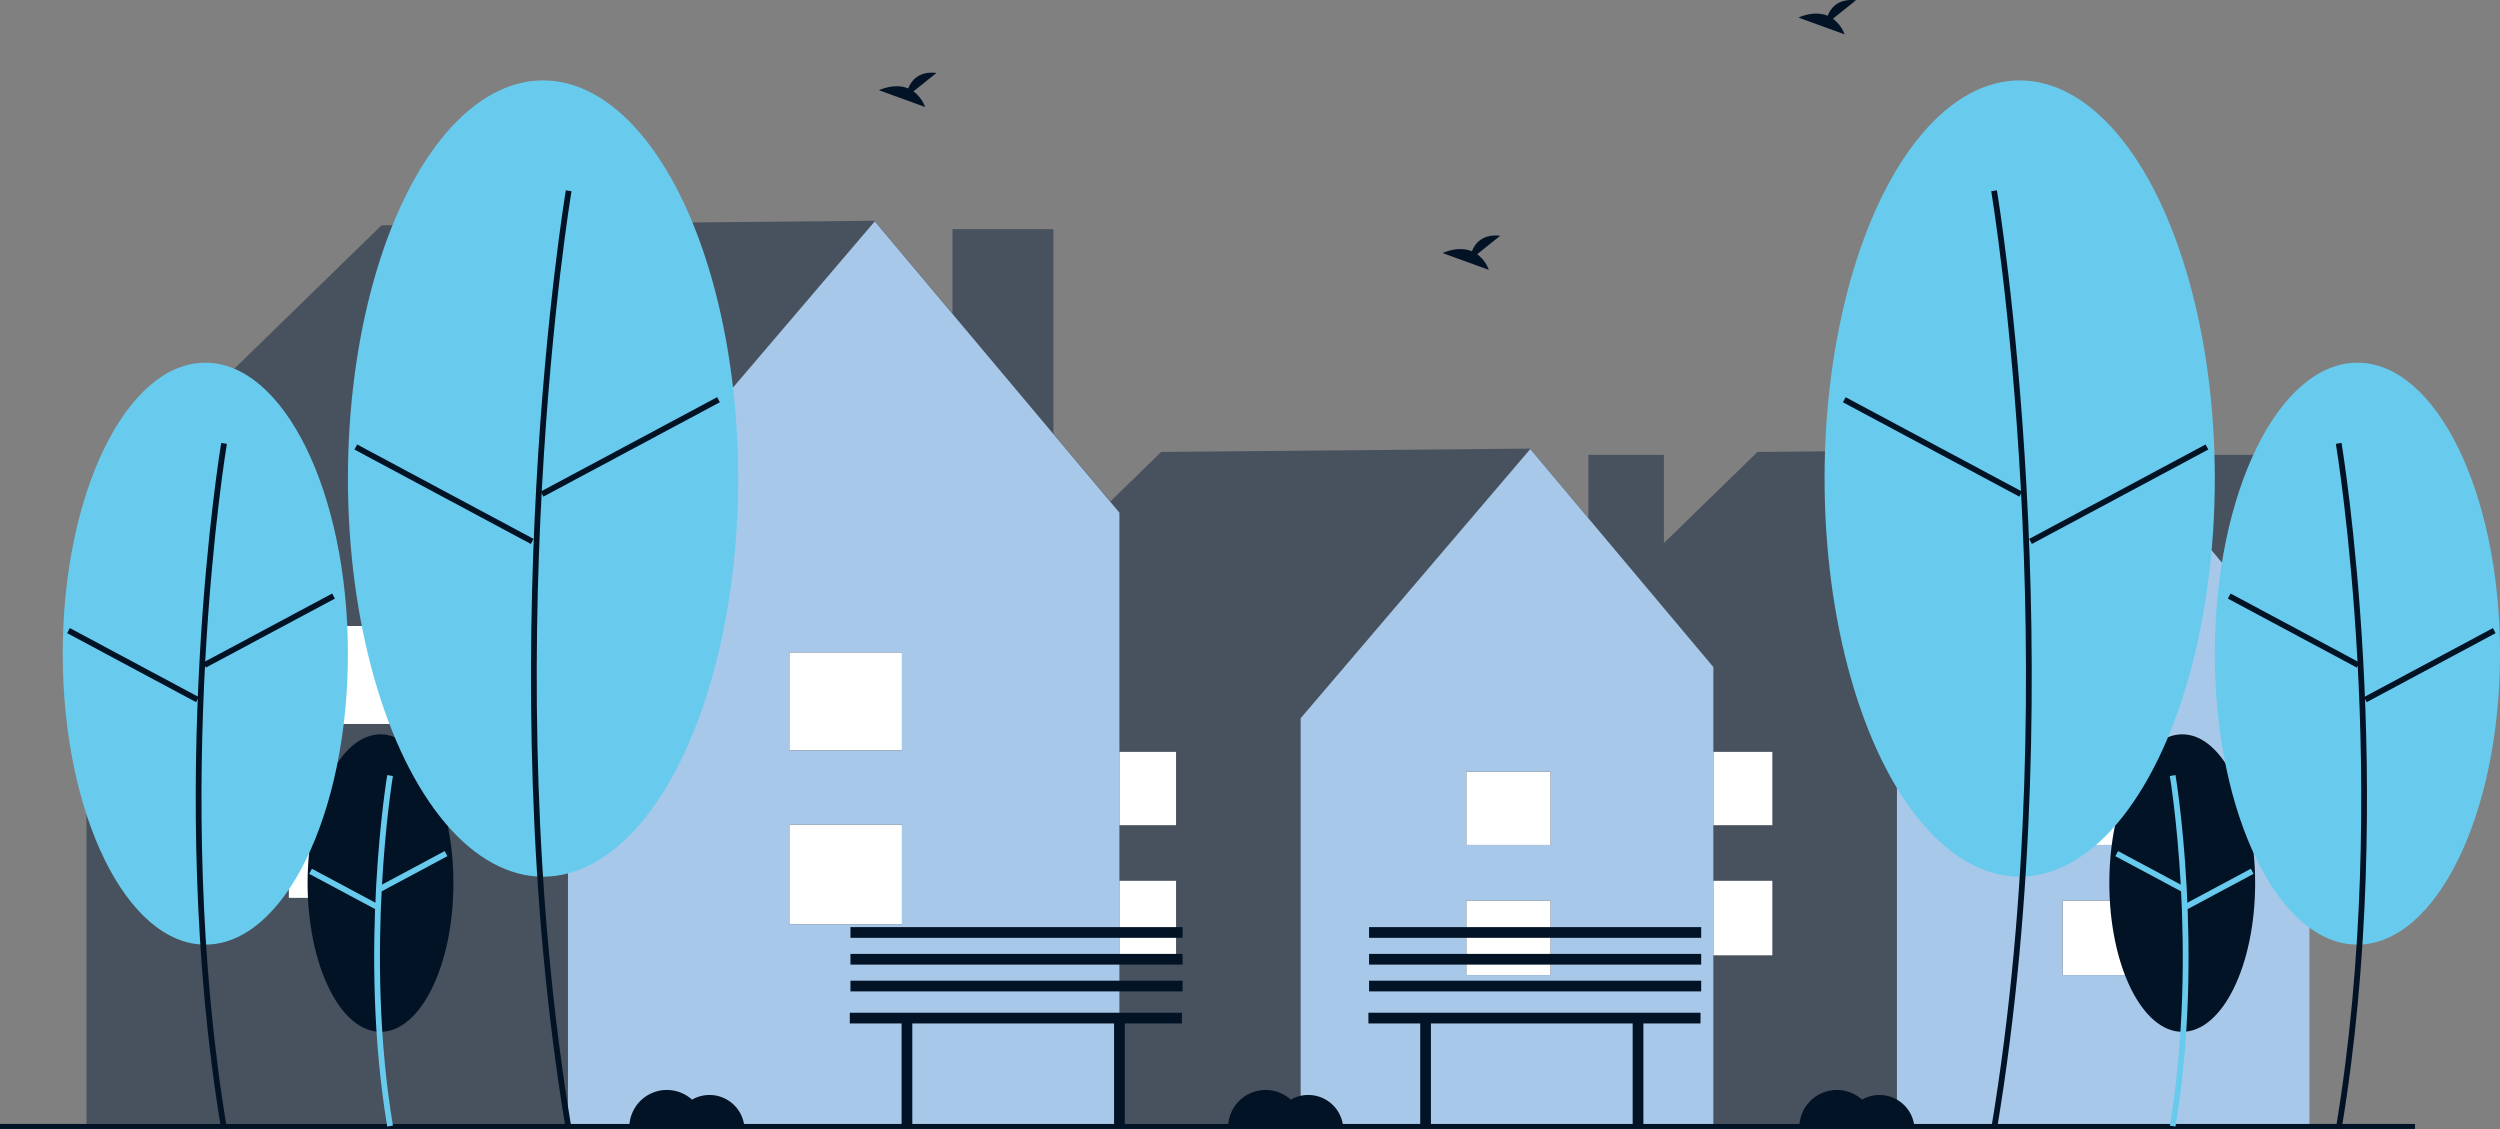 <svg xmlns="http://www.w3.org/2000/svg" width="997.861" height="450.808" viewBox="0 0 997.861 450.808" xmlns:xlink="http://www.w3.org/1999/xlink" role="img" artist="Katerina Limpitsouni" source="https://undraw.co/"><rect x="0" y="0" width="997.861" height="450.808" fill="#808080" stroke="none"/><rect x="871.992" y="181.558" width="30.159" height="104.398" fill="#48525E"/><polygon points="922.068 266.317 848.715 179.052 701.475 180.398 612.156 267.396 613.961 268.556 613.316 268.556 613.316 449.513 921.871 449.513 921.871 268.556 922.068 266.317" fill="#48525E"/><polygon points="848.792 179.238 757.154 286.674 757.154 449.513 921.871 449.513 921.871 266.236 848.792 179.238" fill="#A7C8E9"/><rect x="823.272" y="359.461" width="33.639" height="29.733" fill="#031326"/><rect x="823.272" y="307.996" width="33.639" height="29.262" fill="#031326"/><rect x="823.272" y="359.461" width="33.639" height="29.733" fill="#fff"/><rect x="823.272" y="307.996" width="33.639" height="29.262" fill="#fff"/><rect x="673.777" y="351.571" width="33.639" height="29.733" fill="#fff"/><rect x="673.777" y="300.106" width="33.639" height="29.262" fill="#fff"/><rect x="633.992" y="181.558" width="30.159" height="104.398" fill="#48525E"/><polygon points="684.068 266.317 610.715 179.052 463.475 180.398 374.156 267.396 375.961 268.556 375.316 268.556 375.316 449.513 683.871 449.513 683.871 268.556 684.068 266.317" fill="#48525E"/><polygon points="610.792 179.238 519.154 286.674 519.154 449.513 683.871 449.513 683.871 266.236 610.792 179.238" fill="#A7C8E9"/><rect x="585.272" y="359.461" width="33.639" height="29.733" fill="#031326"/><rect x="585.272" y="307.996" width="33.639" height="29.262" fill="#031326"/><rect x="585.272" y="359.461" width="33.639" height="29.733" fill="#fff"/><rect x="585.272" y="307.996" width="33.639" height="29.262" fill="#fff"/><rect x="435.777" y="351.571" width="33.639" height="29.733" fill="#fff"/><rect x="435.777" y="300.106" width="33.639" height="29.262" fill="#fff"/><rect x="380.154" y="91.46" width="40.3" height="139.501" fill="#48525E"/><polygon points="447.068 204.718 349.051 88.112 152.302 89.91 32.951 206.161 35.362 207.711 34.501 207.711 34.501 449.513 446.804 449.513 446.804 207.711 447.068 204.718" fill="#48525E"/><polygon points="349.153 88.36 226.702 231.921 226.702 449.513 446.804 449.513 446.804 204.611 349.153 88.36" fill="#A7C8E9"/><rect x="315.053" y="329.181" width="44.95" height="39.731" fill="#031326"/><rect x="315.053" y="260.412" width="44.95" height="39.101" fill="#031326"/><rect x="315.053" y="329.181" width="44.95" height="39.731" fill="#fff"/><rect x="315.053" y="260.412" width="44.95" height="39.101" fill="#fff"/><rect x="115.29" y="318.639" width="44.95" height="39.731" fill="#fff"/><rect x="115.29" y="249.869" width="44.95" height="39.101" fill="#fff"/><rect y="448.62" width="963.951" height="2" fill="#031326"/><ellipse cx="151.872" cy="352.472" rx="29.099" ry="59.374" fill="#031326"/><path d="M255.629,674.254c-11.655-69.925-.117-139.598.001-140.293l2.267.384c-.117.692-11.588,69.998.001,139.532Z" transform="translate(-101.069 -224.596)" fill="#68CBED"/><rect x="251.026" y="571.202" width="29.841" height="2.3" transform="translate(-339.582 -31.501) rotate(-28.142)" fill="#68CBED"/><rect x="237.023" y="564.485" width="2.3" height="29.842" transform="translate(-486.125 291.371) rotate(-61.842)" fill="#68CBED"/><ellipse cx="81.955" cy="260.903" rx="56.915" ry="116.129" fill="#68CBED"/><path d="M189.364,675.404c-22.765-136.585-.23-272.673.001-274.032l2.267.384c-.23,1.355-22.698,137.077.001,273.271Z" transform="translate(-101.069 -224.596)" fill="#031326"/><rect x="179.276" y="475.125" width="58.368" height="2.3" transform="translate(-301.062 -69.972) rotate(-28.142)" fill="#031326"/><rect x="152.989" y="460.889" width="2.3" height="58.368" transform="translate(-451.742 170.111) rotate(-61.843)" fill="#031326"/><ellipse cx="216.754" cy="191.008" rx="77.883" ry="158.914" fill="#68CBED"/><path d="M326.916,675.404c-31.14-186.837-.314-372.992.001-374.851l2.267.384c-.314,1.855-31.074,187.644.001,374.089Z" transform="translate(-101.069 -224.596)" fill="#031326"/><rect x="312.694" y="401.831" width="79.871" height="2.3" transform="translate(-249.45 -10.639) rotate(-28.142)" fill="#031326"/><rect x="277.146" y="381.926" width="2.3" height="79.871" transform="translate(-326.036 243.558) rotate(-61.843)" fill="#031326"/><ellipse cx="871.029" cy="352.472" rx="29.099" ry="59.374" fill="#031326"/><path d="M969.412,674.254c11.655-69.925.117-139.598-.001-140.293l-2.267.384c.117.692,11.588,69.998-.001,139.532Z" transform="translate(-101.069 -224.596)" fill="#68CBED"/><rect x="957.944" y="557.431" width="2.3" height="29.841" transform="translate(-99.025 923.519) rotate(-61.858)" fill="#68CBED"/><rect x="971.946" y="578.256" width="29.842" height="2.3" transform="translate(-257.698 309.683) rotate(-28.158)" fill="#68CBED"/><ellipse cx="940.946" cy="260.903" rx="56.915" ry="116.129" fill="#68CBED"/><path d="M1035.676,675.404c22.765-136.585.23-272.673-.001-274.032l-2.267.384c.23,1.355,22.698,137.077-.001,273.271Z" transform="translate(-101.069 -224.596)" fill="#031326"/><rect x="1015.43" y="447.091" width="2.3" height="58.368" transform="translate(16.066 923.448) rotate(-61.858)" fill="#031326"/><rect x="1041.717" y="488.923" width="58.368" height="2.3" transform="translate(-205.596 338.756) rotate(-28.157)" fill="#031326"/><ellipse cx="806.148" cy="191.008" rx="77.883" ry="158.914" fill="#68CBED"/><path d="M898.124,675.404c31.14-186.837.314-372.992-.001-374.851l-2.267.384c.314,1.855,31.074,187.644-.001,374.089Z" transform="translate(-101.069 -224.596)" fill="#031326"/><rect x="871.261" y="363.045" width="2.3" height="79.871" transform="translate(4.524 757.596) rotate(-61.858)" fill="#031326"/><rect x="906.809" y="420.712" width="79.871" height="2.3" transform="translate(-188.102 272.081) rotate(-28.157)" fill="#031326"/><path d="M690.674,326.062l9.206-7.363c-7.151-.789-10.09,3.111-11.292,6.198-5.587-2.32-11.669.72-11.669.72l18.419,6.687A13.938,13.938,0,0,0,690.674,326.062Z" transform="translate(-101.069 -224.596)" fill="#031326"/><path d="M465.674,261.062l9.206-7.363c-7.151-.789-10.09,3.111-11.292,6.198-5.587-2.32-11.669.72-11.669.72l18.419,6.687A13.938,13.938,0,0,0,465.674,261.062Z" transform="translate(-101.069 -224.596)" fill="#031326"/><path d="M832.674,232.062l9.206-7.363c-7.151-.789-10.09,3.111-11.292,6.198-5.587-2.32-11.669.72-11.669.72l18.419,6.687A13.938,13.938,0,0,0,832.674,232.062Z" transform="translate(-101.069 -224.596)" fill="#031326"/><path d="M851.26,661.648a13.918,13.918,0,0,0-6.97,1.87A14.982,14.982,0,0,0,819.26,674.648h45.95A13.99,13.99,0,0,0,851.26,661.648Z" transform="translate(-101.069 -224.596)" fill="#031326"/><path d="M384.26,661.648a13.918,13.918,0,0,0-6.97,1.87A14.982,14.982,0,0,0,352.26,674.648h45.95A13.99,13.99,0,0,0,384.26,661.648Z" transform="translate(-101.069 -224.596)" fill="#031326"/><path d="M623.26,661.648a13.918,13.918,0,0,0-6.97,1.87A14.982,14.982,0,0,0,591.26,674.648h45.95A13.99,13.99,0,0,0,623.26,661.648Z" transform="translate(-101.069 -224.596)" fill="#031326"/><polygon points="471.759 404.228 339.191 404.228 339.191 408.504 359.866 408.504 359.866 449.13 364.142 449.13 364.142 408.504 444.669 408.504 444.669 449.13 448.946 449.13 448.946 408.504 471.759 408.504 471.759 404.228" fill="#031326"/><rect x="339.452" y="391.434" width="132.568" height="4.276" fill="#031326"/><rect x="339.452" y="380.743" width="132.568" height="4.276" fill="#031326"/><rect x="339.452" y="370.052" width="132.568" height="4.276" fill="#031326"/><polygon points="678.759 404.228 546.191 404.228 546.191 408.504 566.866 408.504 566.866 449.13 571.142 449.13 571.142 408.504 651.669 408.504 651.669 449.13 655.946 449.13 655.946 408.504 678.759 408.504 678.759 404.228" fill="#031326"/><rect x="546.452" y="391.434" width="132.568" height="4.276" fill="#031326"/><rect x="546.452" y="380.743" width="132.568" height="4.276" fill="#031326"/><rect x="546.452" y="370.052" width="132.568" height="4.276" fill="#031326"/></svg>
